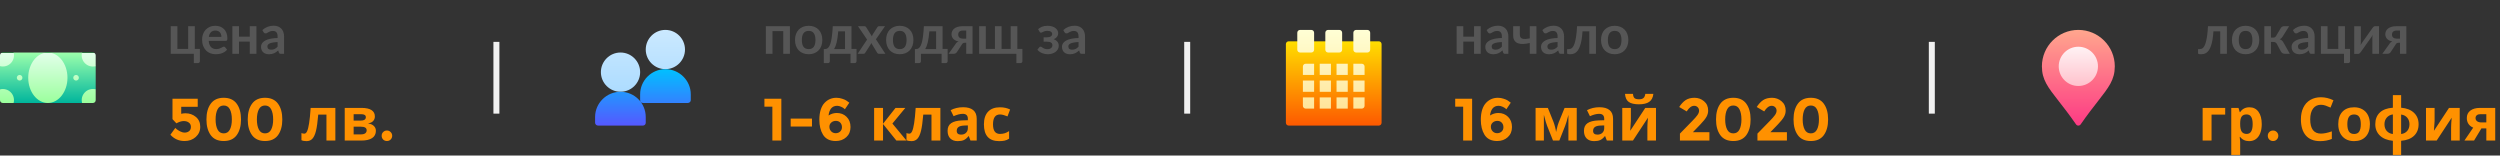 <svg width="836" height="52" viewBox="0 0 836 52" fill="none" xmlns="http://www.w3.org/2000/svg">
<rect x="0" y="0" width="836" height="52" fill="#333333" stroke="none"/>
<path d="M66.845 16.353V20.43C66.845 20.634 66.785 20.796 66.665 20.916C66.545 21.036 66.392 21.096 66.206 21.096H64.82V18H57.098V8.766H59.321V16.353H62.921V8.766H65.144V16.353H66.845ZM74.033 12.321C74.033 12.033 73.991 11.763 73.907 11.511C73.829 11.253 73.709 11.028 73.547 10.836C73.385 10.644 73.178 10.494 72.926 10.386C72.68 10.272 72.392 10.215 72.062 10.215C71.42 10.215 70.913 10.398 70.541 10.764C70.175 11.13 69.941 11.649 69.839 12.321H74.033ZM69.794 13.662C69.83 14.136 69.914 14.547 70.046 14.895C70.178 15.237 70.352 15.522 70.568 15.75C70.784 15.972 71.039 16.14 71.333 16.254C71.633 16.362 71.963 16.416 72.323 16.416C72.683 16.416 72.992 16.374 73.25 16.29C73.514 16.206 73.742 16.113 73.934 16.011C74.132 15.909 74.303 15.816 74.447 15.732C74.597 15.648 74.741 15.606 74.879 15.606C75.065 15.606 75.203 15.675 75.293 15.813L75.932 16.623C75.686 16.911 75.41 17.154 75.104 17.352C74.798 17.544 74.477 17.7 74.141 17.82C73.811 17.934 73.472 18.015 73.124 18.063C72.782 18.111 72.449 18.135 72.125 18.135C71.483 18.135 70.886 18.03 70.334 17.82C69.782 17.604 69.302 17.289 68.894 16.875C68.486 16.455 68.165 15.939 67.931 15.327C67.697 14.709 67.58 13.995 67.58 13.185C67.58 12.555 67.682 11.964 67.886 11.412C68.09 10.854 68.381 10.371 68.759 9.963C69.143 9.549 69.608 9.222 70.154 8.982C70.706 8.742 71.327 8.622 72.017 8.622C72.599 8.622 73.136 8.715 73.628 8.901C74.12 9.087 74.543 9.36 74.897 9.72C75.251 10.074 75.527 10.512 75.725 11.034C75.929 11.55 76.031 12.141 76.031 12.807C76.031 13.143 75.995 13.371 75.923 13.491C75.851 13.605 75.713 13.662 75.509 13.662H69.794ZM85.746 8.766V18H83.523V13.914H79.923V18H77.7V8.766H79.923V12.267H83.523V8.766H85.746ZM92.826 14.058C92.184 14.088 91.644 14.145 91.206 14.229C90.768 14.307 90.417 14.409 90.153 14.535C89.889 14.661 89.7 14.808 89.586 14.976C89.472 15.144 89.415 15.327 89.415 15.525C89.415 15.915 89.529 16.194 89.757 16.362C89.991 16.53 90.294 16.614 90.666 16.614C91.122 16.614 91.515 16.533 91.845 16.371C92.181 16.203 92.508 15.951 92.826 15.615V14.058ZM87.732 10.053C88.794 9.081 90.072 8.595 91.566 8.595C92.106 8.595 92.589 8.685 93.015 8.865C93.441 9.039 93.801 9.285 94.095 9.603C94.389 9.915 94.611 10.29 94.761 10.728C94.917 11.166 94.995 11.646 94.995 12.168V18H93.987C93.777 18 93.615 17.97 93.501 17.91C93.387 17.844 93.297 17.715 93.231 17.523L93.033 16.857C92.799 17.067 92.571 17.253 92.349 17.415C92.127 17.571 91.896 17.703 91.656 17.811C91.416 17.919 91.158 18 90.882 18.054C90.612 18.114 90.312 18.144 89.982 18.144C89.592 18.144 89.232 18.093 88.902 17.991C88.572 17.883 88.287 17.724 88.047 17.514C87.807 17.304 87.621 17.043 87.489 16.731C87.357 16.419 87.291 16.056 87.291 15.642C87.291 15.408 87.33 15.177 87.408 14.949C87.486 14.715 87.612 14.493 87.786 14.283C87.966 14.073 88.197 13.875 88.479 13.689C88.761 13.503 89.106 13.341 89.514 13.203C89.928 13.065 90.408 12.954 90.954 12.87C91.5 12.78 92.124 12.726 92.826 12.708V12.168C92.826 11.55 92.694 11.094 92.43 10.8C92.166 10.5 91.785 10.35 91.287 10.35C90.927 10.35 90.627 10.392 90.387 10.476C90.153 10.56 89.946 10.656 89.766 10.764C89.586 10.866 89.421 10.959 89.271 11.043C89.127 11.127 88.965 11.169 88.785 11.169C88.629 11.169 88.497 11.13 88.389 11.052C88.281 10.968 88.194 10.872 88.128 10.764L87.732 10.053Z" fill="#565656"/>
<path d="M66.12 33.02V35.72H60.6V38.06C61.013 37.94 61.487 37.88 62.02 37.88C63.367 37.88 64.527 38.287 65.5 39.1C66.473 39.913 66.96 41.013 66.96 42.4C66.96 43.773 66.453 44.913 65.44 45.82C64.44 46.713 63.2 47.16 61.72 47.16C59.827 47.16 58.247 46.46 56.98 45.06L58.62 42.78C58.74 42.9 58.9 43.047 59.1 43.22C59.3 43.393 59.667 43.627 60.2 43.92C60.733 44.2 61.267 44.34 61.8 44.34C62.333 44.34 62.807 44.18 63.22 43.86C63.633 43.54 63.84 43.067 63.84 42.44C63.84 41.813 63.613 41.333 63.16 41C62.72 40.653 62.147 40.48 61.44 40.48C60.733 40.48 59.913 40.733 58.98 41.24L57.68 39.84V33.02H66.12ZM72.754 36.56C72.314 37.413 72.094 38.54 72.094 39.94C72.094 41.34 72.314 42.467 72.754 43.32C73.194 44.173 73.881 44.6 74.814 44.6C75.747 44.6 76.434 44.173 76.874 43.32C77.314 42.467 77.534 41.34 77.534 39.94C77.534 38.54 77.314 37.413 76.874 36.56C76.434 35.707 75.747 35.28 74.814 35.28C73.881 35.28 73.194 35.707 72.754 36.56ZM74.814 47.16C72.881 47.16 71.434 46.507 70.474 45.2C69.514 43.88 69.034 42.127 69.034 39.94C69.034 37.74 69.514 35.987 70.474 34.68C71.434 33.36 72.881 32.7 74.814 32.7C76.747 32.7 78.194 33.36 79.154 34.68C80.114 35.987 80.594 37.74 80.594 39.94C80.594 42.127 80.114 43.88 79.154 45.2C78.194 46.507 76.747 47.16 74.814 47.16ZM86.563 36.56C86.123 37.413 85.903 38.54 85.903 39.94C85.903 41.34 86.123 42.467 86.563 43.32C87.003 44.173 87.689 44.6 88.623 44.6C89.556 44.6 90.243 44.173 90.683 43.32C91.123 42.467 91.343 41.34 91.343 39.94C91.343 38.54 91.123 37.413 90.683 36.56C90.243 35.707 89.556 35.28 88.623 35.28C87.689 35.28 87.003 35.707 86.563 36.56ZM88.623 47.16C86.689 47.16 85.243 46.507 84.283 45.2C83.323 43.88 82.843 42.127 82.843 39.94C82.843 37.74 83.323 35.987 84.283 34.68C85.243 33.36 86.689 32.7 88.623 32.7C90.556 32.7 92.003 33.36 92.963 34.68C93.923 35.987 94.403 37.74 94.403 39.94C94.403 42.127 93.923 43.88 92.963 45.2C92.003 46.507 90.556 47.16 88.623 47.16ZM112.143 47H109.164V38.318H106.42C106.212 40.76 105.958 42.583 105.658 43.787C105.359 44.985 104.958 45.854 104.457 46.395C103.962 46.928 103.311 47.195 102.504 47.195C101.814 47.195 101.247 47.091 100.805 46.883V44.5C101.124 44.63 101.443 44.695 101.762 44.695C102.133 44.695 102.442 44.428 102.689 43.895C102.943 43.361 103.168 42.472 103.363 41.228C103.565 39.978 103.738 38.263 103.881 36.082H112.143V47ZM125.355 38.943C125.355 39.529 125.17 40.031 124.799 40.447C124.434 40.857 123.894 41.121 123.178 41.238V41.316C123.952 41.408 124.564 41.675 125.014 42.117C125.469 42.553 125.697 43.094 125.697 43.738C125.697 44.8 125.281 45.61 124.447 46.17C123.614 46.723 122.423 47 120.873 47H115.277V36.082H120.873C122.37 36.082 123.49 36.326 124.232 36.815C124.981 37.296 125.355 38.006 125.355 38.943ZM122.611 43.582C122.611 43.152 122.445 42.843 122.113 42.654C121.781 42.459 121.283 42.361 120.619 42.361H118.256V44.94H120.678C121.309 44.94 121.788 44.822 122.113 44.588C122.445 44.347 122.611 44.012 122.611 43.582ZM122.338 39.178C122.338 38.514 121.811 38.182 120.756 38.182H118.256V40.34H120.414C121.046 40.34 121.524 40.249 121.85 40.066C122.175 39.884 122.338 39.588 122.338 39.178ZM128.128 46.66C127.794 46.313 127.628 45.893 127.628 45.4C127.628 44.907 127.794 44.493 128.128 44.16C128.474 43.813 128.894 43.64 129.388 43.64C129.881 43.64 130.294 43.813 130.628 44.16C130.974 44.493 131.148 44.907 131.148 45.4C131.148 45.893 130.974 46.313 130.628 46.66C130.294 46.993 129.881 47.16 129.388 47.16C128.894 47.16 128.474 46.993 128.128 46.66Z" fill="#FF9100"/>
<path d="M4.556 34.438H27.444L32 29.863V22.137L27.425 17.562H4.556L0 22.119V29.881L4.556 34.438Z" fill="url(#paint0_linear)"/>
<path d="M0.938 17.562C0.412 17.562 0 17.975 0 18.5V22.119C2.794 22.812 5.25 20.356 4.556 17.562H0.938ZM0 29.881V33.5C0 34.025 0.412 34.438 0.938 34.438H4.556C5.25 31.644 2.794 29.188 0 29.881ZM27.444 34.438H31.062C31.588 34.438 32 34.025 32 33.5V29.863C29.206 29.188 26.75 31.644 27.444 34.438ZM31.062 17.562H27.425C26.75 20.356 29.206 22.812 32 22.137V18.5C32 17.975 31.588 17.562 31.062 17.562ZM6.562 25.062C6.045 25.062 5.625 25.482 5.625 26C5.625 26.518 6.045 26.938 6.562 26.938C7.08 26.938 7.5 26.518 7.5 26C7.5 25.482 7.08 25.062 6.562 25.062ZM25.438 25.062C24.92 25.062 24.5 25.482 24.5 26C24.5 26.518 24.92 26.938 25.438 26.938C25.955 26.938 26.375 26.518 26.375 26C26.375 25.482 25.955 25.062 25.438 25.062ZM16 17.562C12.382 17.562 9.438 21.347 9.438 26C9.438 30.653 12.382 34.438 16 34.438C19.618 34.438 22.562 30.653 22.562 26C22.562 21.347 19.618 17.562 16 17.562Z" fill="url(#paint1_linear)"/>
<rect x="165" y="14" width="2" height="24" fill="#F1F1F1"/>
<rect x="396" y="14" width="2" height="24" fill="#F1F1F1"/>
<rect x="645" y="14" width="2" height="24" fill="#F1F1F1"/>
<path d="M264.144 18H261.921V10.413H258.321V18H256.098V8.766H264.144V18ZM270.432 8.622C271.116 8.622 271.737 8.733 272.295 8.955C272.859 9.177 273.339 9.492 273.735 9.9C274.137 10.308 274.446 10.806 274.662 11.394C274.878 11.982 274.986 12.639 274.986 13.365C274.986 14.097 274.878 14.757 274.662 15.345C274.446 15.933 274.137 16.434 273.735 16.848C273.339 17.262 272.859 17.58 272.295 17.802C271.737 18.024 271.116 18.135 270.432 18.135C269.742 18.135 269.115 18.024 268.551 17.802C267.987 17.58 267.504 17.262 267.102 16.848C266.706 16.434 266.397 15.933 266.175 15.345C265.959 14.757 265.851 14.097 265.851 13.365C265.851 12.639 265.959 11.982 266.175 11.394C266.397 10.806 266.706 10.308 267.102 9.9C267.504 9.492 267.987 9.177 268.551 8.955C269.115 8.733 269.742 8.622 270.432 8.622ZM270.432 16.425C271.2 16.425 271.767 16.167 272.133 15.651C272.505 15.135 272.691 14.379 272.691 13.383C272.691 12.387 272.505 11.628 272.133 11.106C271.767 10.584 271.2 10.323 270.432 10.323C269.652 10.323 269.073 10.587 268.695 11.115C268.323 11.637 268.137 12.393 268.137 13.383C268.137 14.373 268.323 15.129 268.695 15.651C269.073 16.167 269.652 16.425 270.432 16.425ZM282.574 16.416V10.467H280.306C280.246 11.241 280.171 11.94 280.081 12.564C279.991 13.182 279.886 13.734 279.766 14.22C279.646 14.706 279.514 15.129 279.37 15.489C279.232 15.849 279.082 16.158 278.92 16.416H282.574ZM286.426 16.353V20.43C286.426 20.634 286.366 20.796 286.246 20.916C286.132 21.036 285.982 21.096 285.796 21.096H284.41V18H277.498V20.466C277.498 20.622 277.447 20.766 277.345 20.898C277.249 21.03 277.096 21.096 276.886 21.096H275.482V16.416H275.743C275.953 16.416 276.157 16.389 276.355 16.335C276.553 16.275 276.742 16.155 276.922 15.975C277.108 15.795 277.282 15.537 277.444 15.201C277.612 14.859 277.762 14.406 277.894 13.842C278.026 13.272 278.14 12.573 278.236 11.745C278.338 10.917 278.419 9.924 278.479 8.766H284.734V16.353H286.426ZM296.071 18H293.929C293.767 18 293.635 17.958 293.533 17.874C293.437 17.79 293.356 17.694 293.29 17.586L291.337 14.373C291.307 14.475 291.271 14.571 291.229 14.661C291.193 14.751 291.151 14.835 291.103 14.913L289.375 17.586C289.309 17.688 289.228 17.784 289.132 17.874C289.036 17.958 288.916 18 288.772 18H286.783L289.951 13.239L286.909 8.766H289.051C289.213 8.766 289.333 8.79 289.411 8.838C289.489 8.88 289.558 8.952 289.618 9.054L291.553 12.132C291.619 11.928 291.712 11.727 291.832 11.529L293.389 9.099C293.521 8.877 293.692 8.766 293.902 8.766H295.945L292.912 13.14L296.071 18ZM300.895 8.622C301.579 8.622 302.2 8.733 302.758 8.955C303.322 9.177 303.802 9.492 304.198 9.9C304.6 10.308 304.909 10.806 305.125 11.394C305.341 11.982 305.449 12.639 305.449 13.365C305.449 14.097 305.341 14.757 305.125 15.345C304.909 15.933 304.6 16.434 304.198 16.848C303.802 17.262 303.322 17.58 302.758 17.802C302.2 18.024 301.579 18.135 300.895 18.135C300.205 18.135 299.578 18.024 299.014 17.802C298.45 17.58 297.967 17.262 297.565 16.848C297.169 16.434 296.86 15.933 296.638 15.345C296.422 14.757 296.314 14.097 296.314 13.365C296.314 12.639 296.422 11.982 296.638 11.394C296.86 10.806 297.169 10.308 297.565 9.9C297.967 9.492 298.45 9.177 299.014 8.955C299.578 8.733 300.205 8.622 300.895 8.622ZM300.895 16.425C301.663 16.425 302.23 16.167 302.596 15.651C302.968 15.135 303.154 14.379 303.154 13.383C303.154 12.387 302.968 11.628 302.596 11.106C302.23 10.584 301.663 10.323 300.895 10.323C300.115 10.323 299.536 10.587 299.158 11.115C298.786 11.637 298.6 12.393 298.6 13.383C298.6 14.373 298.786 15.129 299.158 15.651C299.536 16.167 300.115 16.425 300.895 16.425ZM313.037 16.416V10.467H310.769C310.709 11.241 310.634 11.94 310.544 12.564C310.454 13.182 310.349 13.734 310.229 14.22C310.109 14.706 309.977 15.129 309.833 15.489C309.695 15.849 309.545 16.158 309.383 16.416H313.037ZM316.889 16.353V20.43C316.889 20.634 316.829 20.796 316.709 20.916C316.595 21.036 316.445 21.096 316.259 21.096H314.873V18H307.961V20.466C307.961 20.622 307.91 20.766 307.808 20.898C307.712 21.03 307.559 21.096 307.349 21.096H305.945V16.416H306.206C306.416 16.416 306.62 16.389 306.818 16.335C307.016 16.275 307.205 16.155 307.385 15.975C307.571 15.795 307.745 15.537 307.907 15.201C308.075 14.859 308.225 14.406 308.357 13.842C308.489 13.272 308.603 12.573 308.699 11.745C308.801 10.917 308.882 9.924 308.942 8.766H315.197V16.353H316.889ZM323.104 12.924V10.215H321.898C321.616 10.215 321.382 10.257 321.196 10.341C321.01 10.419 320.857 10.524 320.737 10.656C320.623 10.782 320.542 10.926 320.494 11.088C320.446 11.25 320.422 11.409 320.422 11.565C320.422 11.991 320.563 12.324 320.845 12.564C321.133 12.804 321.517 12.924 321.997 12.924H323.104ZM325.219 8.766V18H323.104V14.292H322.717C322.537 14.292 322.387 14.31 322.267 14.346C322.153 14.376 322.054 14.421 321.97 14.481C321.892 14.535 321.823 14.604 321.763 14.688C321.709 14.772 321.652 14.865 321.592 14.967L320.116 17.235C320.044 17.361 319.966 17.472 319.882 17.568C319.804 17.664 319.711 17.745 319.603 17.811C319.501 17.871 319.378 17.919 319.234 17.955C319.096 17.985 318.928 18 318.73 18H317.191L319.522 14.742C319.648 14.514 319.795 14.331 319.963 14.193C320.131 14.055 320.329 13.944 320.557 13.86C320.125 13.782 319.756 13.662 319.45 13.5C319.15 13.332 318.907 13.14 318.721 12.924C318.535 12.702 318.4 12.465 318.316 12.213C318.232 11.961 318.19 11.712 318.19 11.466C318.19 11.124 318.256 10.791 318.388 10.467C318.526 10.143 318.742 9.855 319.036 9.603C319.33 9.351 319.708 9.15 320.17 9C320.632 8.844 321.187 8.766 321.835 8.766H325.219ZM341.893 16.353V20.43C341.893 20.634 341.833 20.796 341.713 20.916C341.599 21.036 341.449 21.096 341.263 21.096H339.877V18H327.43V8.766H329.653V16.353H332.704V8.766H334.927V16.353H337.978V8.766H340.201V16.353H341.893ZM347.14 9.765C347.488 9.429 347.92 9.156 348.436 8.946C348.952 8.73 349.57 8.622 350.29 8.622C350.86 8.622 351.367 8.691 351.811 8.829C352.255 8.961 352.627 9.144 352.927 9.378C353.233 9.606 353.464 9.87 353.62 10.17C353.782 10.464 353.863 10.773 353.863 11.097C353.863 11.271 353.836 11.454 353.782 11.646C353.734 11.832 353.65 12.015 353.53 12.195C353.416 12.375 353.263 12.543 353.071 12.699C352.879 12.849 352.642 12.978 352.36 13.086C352.864 13.278 353.269 13.56 353.575 13.932C353.887 14.304 354.043 14.763 354.043 15.309C354.043 15.759 353.938 16.158 353.728 16.506C353.524 16.854 353.251 17.151 352.909 17.397C352.567 17.637 352.174 17.82 351.73 17.946C351.292 18.072 350.839 18.135 350.371 18.135C350.107 18.135 349.822 18.111 349.516 18.063C349.216 18.015 348.913 17.934 348.607 17.82C348.301 17.7 348.001 17.544 347.707 17.352C347.413 17.154 347.146 16.911 346.906 16.623L347.545 15.813C347.635 15.675 347.77 15.606 347.95 15.606C348.088 15.606 348.22 15.651 348.346 15.741C348.472 15.825 348.616 15.921 348.778 16.029C348.946 16.131 349.144 16.227 349.372 16.317C349.6 16.401 349.885 16.443 350.227 16.443C350.785 16.443 351.208 16.317 351.496 16.065C351.784 15.813 351.928 15.498 351.928 15.12C351.928 14.748 351.778 14.457 351.478 14.247C351.184 14.037 350.704 13.932 350.038 13.932H348.994V12.483H350.038C350.62 12.483 351.067 12.381 351.379 12.177C351.691 11.973 351.847 11.703 351.847 11.367C351.847 11.061 351.709 10.809 351.433 10.611C351.163 10.413 350.761 10.314 350.227 10.314C349.909 10.314 349.639 10.347 349.417 10.413C349.195 10.479 349.003 10.551 348.841 10.629C348.685 10.701 348.553 10.77 348.445 10.836C348.337 10.902 348.235 10.935 348.139 10.935C348.037 10.935 347.95 10.917 347.878 10.881C347.806 10.839 347.728 10.752 347.644 10.62L347.14 9.765ZM360.662 14.058C360.02 14.088 359.48 14.145 359.042 14.229C358.604 14.307 358.253 14.409 357.989 14.535C357.725 14.661 357.536 14.808 357.422 14.976C357.308 15.144 357.251 15.327 357.251 15.525C357.251 15.915 357.365 16.194 357.593 16.362C357.827 16.53 358.13 16.614 358.502 16.614C358.958 16.614 359.351 16.533 359.681 16.371C360.017 16.203 360.344 15.951 360.662 15.615V14.058ZM355.568 10.053C356.63 9.081 357.908 8.595 359.402 8.595C359.942 8.595 360.425 8.685 360.851 8.865C361.277 9.039 361.637 9.285 361.931 9.603C362.225 9.915 362.447 10.29 362.597 10.728C362.753 11.166 362.831 11.646 362.831 12.168V18H361.823C361.613 18 361.451 17.97 361.337 17.91C361.223 17.844 361.133 17.715 361.067 17.523L360.869 16.857C360.635 17.067 360.407 17.253 360.185 17.415C359.963 17.571 359.732 17.703 359.492 17.811C359.252 17.919 358.994 18 358.718 18.054C358.448 18.114 358.148 18.144 357.818 18.144C357.428 18.144 357.068 18.093 356.738 17.991C356.408 17.883 356.123 17.724 355.883 17.514C355.643 17.304 355.457 17.043 355.325 16.731C355.193 16.419 355.127 16.056 355.127 15.642C355.127 15.408 355.166 15.177 355.244 14.949C355.322 14.715 355.448 14.493 355.622 14.283C355.802 14.073 356.033 13.875 356.315 13.689C356.597 13.503 356.942 13.341 357.35 13.203C357.764 13.065 358.244 12.954 358.79 12.87C359.336 12.78 359.96 12.726 360.662 12.708V12.168C360.662 11.55 360.53 11.094 360.266 10.8C360.002 10.5 359.621 10.35 359.123 10.35C358.763 10.35 358.463 10.392 358.223 10.476C357.989 10.56 357.782 10.656 357.602 10.764C357.422 10.866 357.257 10.959 357.107 11.043C356.963 11.127 356.801 11.169 356.621 11.169C356.465 11.169 356.333 11.13 356.225 11.052C356.117 10.968 356.03 10.872 355.964 10.764L355.568 10.053Z" fill="#565656"/>
<path d="M255.62 33.02H261.28V47H258.28V35.68H255.62V33.02ZM264.406 42.32V39.66H271.526V42.32H264.406ZM279.951 35.38C279.084 35.38 278.411 35.673 277.931 36.26C277.464 36.833 277.178 37.62 277.071 38.62C277.938 38.06 278.858 37.78 279.831 37.78C281.138 37.78 282.224 38.207 283.091 39.06C283.971 39.913 284.411 41.053 284.411 42.48C284.411 43.893 283.938 45.027 282.991 45.88C282.058 46.733 280.878 47.16 279.451 47.16C278.464 47.16 277.604 46.973 276.871 46.6C276.151 46.213 275.591 45.68 275.191 45C274.391 43.68 273.991 42.027 273.991 40.04C273.991 38.76 274.144 37.64 274.451 36.68C274.771 35.707 275.204 34.94 275.751 34.38C276.818 33.26 278.138 32.7 279.711 32.7C280.364 32.7 280.984 32.8 281.571 33C282.171 33.187 282.631 33.38 282.951 33.58C283.271 33.78 283.624 34.033 284.011 34.34L282.531 36.54C282.451 36.46 282.331 36.353 282.171 36.22C282.024 36.087 281.724 35.913 281.271 35.7C280.818 35.487 280.378 35.38 279.951 35.38ZM279.531 40.42C278.918 40.42 278.398 40.607 277.971 40.98C277.558 41.34 277.351 41.813 277.351 42.4C277.351 42.987 277.551 43.493 277.951 43.92C278.351 44.333 278.851 44.54 279.451 44.54C280.051 44.54 280.551 44.353 280.951 43.98C281.351 43.607 281.551 43.127 281.551 42.54C281.551 41.94 281.371 41.44 281.011 41.04C280.651 40.627 280.158 40.42 279.531 40.42ZM299.463 36.082H302.744L298.418 41.316L303.125 47H299.746L295.283 41.463V47H292.305V36.082H295.283V41.385L299.463 36.082ZM314.463 47H311.484V38.318H308.74C308.532 40.76 308.278 42.583 307.979 43.787C307.679 44.985 307.279 45.854 306.777 46.395C306.283 46.928 305.632 47.195 304.824 47.195C304.134 47.195 303.568 47.091 303.125 46.883V44.5C303.444 44.63 303.763 44.695 304.082 44.695C304.453 44.695 304.762 44.428 305.01 43.895C305.264 43.361 305.488 42.472 305.684 41.228C305.885 39.978 306.058 38.263 306.201 36.082H314.463V47ZM324.531 47L323.955 45.516H323.877C323.376 46.147 322.858 46.587 322.324 46.834C321.797 47.075 321.107 47.195 320.254 47.195C319.206 47.195 318.379 46.896 317.773 46.297C317.174 45.698 316.875 44.845 316.875 43.738C316.875 42.579 317.279 41.727 318.086 41.18C318.9 40.626 320.124 40.32 321.758 40.262L323.652 40.203V39.725C323.652 38.618 323.086 38.065 321.953 38.065C321.081 38.065 320.055 38.328 318.877 38.855L317.891 36.844C319.147 36.186 320.54 35.857 322.07 35.857C323.535 35.857 324.658 36.176 325.439 36.815C326.221 37.453 326.611 38.422 326.611 39.725V47H324.531ZM323.652 41.941L322.5 41.98C321.634 42.007 320.99 42.163 320.566 42.449C320.143 42.736 319.932 43.172 319.932 43.758C319.932 44.598 320.413 45.018 321.377 45.018C322.067 45.018 322.617 44.819 323.027 44.422C323.444 44.025 323.652 43.497 323.652 42.84V41.941ZM334.121 47.195C330.723 47.195 329.023 45.33 329.023 41.6C329.023 39.744 329.486 38.328 330.41 37.352C331.335 36.368 332.66 35.877 334.385 35.877C335.648 35.877 336.781 36.124 337.783 36.619L336.904 38.924C336.436 38.735 335.999 38.582 335.596 38.465C335.192 38.341 334.788 38.279 334.385 38.279C332.835 38.279 332.061 39.38 332.061 41.58C332.061 43.715 332.835 44.783 334.385 44.783C334.958 44.783 335.488 44.708 335.977 44.559C336.465 44.402 336.953 44.161 337.441 43.836V46.385C336.96 46.691 336.471 46.902 335.977 47.02C335.488 47.137 334.87 47.195 334.121 47.195Z" fill="#FF9100"/>
<path d="M207.5 17.562C203.882 17.562 200.938 20.507 200.938 24.125C200.938 27.743 203.882 30.688 207.5 30.688C211.118 30.688 214.062 27.743 214.062 24.125C214.062 20.507 211.118 17.562 207.5 17.562ZM222.5 10C218.882 10 215.938 12.944 215.938 16.562C215.938 20.181 218.882 23.125 222.5 23.125C226.118 23.125 229.062 20.181 229.062 16.562C229.062 12.944 226.118 10 222.5 10Z" fill="url(#paint2_linear)"/>
<path d="M207.5 30.688C202.847 30.688 199 34.472 199 39.125V41.062C199 41.581 199.482 42 200 42H215C215.518 42 215.938 41.581 215.938 41.062V39.125C215.938 34.472 212.153 30.688 207.5 30.688ZM222.5 23.125C217.847 23.125 214.062 26.91 214.062 31.562V33.5C214.062 34.018 214.482 34.438 215 34.438H230C230.518 34.438 231 34.018 231 33.5V31.562C231 26.91 227.153 23.125 222.5 23.125Z" fill="url(#paint3_linear)"/>
<path d="M495.144 8.766V18H492.921V13.914H489.321V18H487.098V8.766H489.321V12.267H492.921V8.766H495.144ZM502.224 14.058C501.582 14.088 501.042 14.145 500.604 14.229C500.166 14.307 499.815 14.409 499.551 14.535C499.287 14.661 499.098 14.808 498.984 14.976C498.87 15.144 498.813 15.327 498.813 15.525C498.813 15.915 498.927 16.194 499.155 16.362C499.389 16.53 499.692 16.614 500.064 16.614C500.52 16.614 500.913 16.533 501.243 16.371C501.579 16.203 501.906 15.951 502.224 15.615V14.058ZM497.13 10.053C498.192 9.081 499.47 8.595 500.964 8.595C501.504 8.595 501.987 8.685 502.413 8.865C502.839 9.039 503.199 9.285 503.493 9.603C503.787 9.915 504.009 10.29 504.159 10.728C504.315 11.166 504.393 11.646 504.393 12.168V18H503.385C503.175 18 503.013 17.97 502.899 17.91C502.785 17.844 502.695 17.715 502.629 17.523L502.431 16.857C502.197 17.067 501.969 17.253 501.747 17.415C501.525 17.571 501.294 17.703 501.054 17.811C500.814 17.919 500.556 18 500.28 18.054C500.01 18.114 499.71 18.144 499.38 18.144C498.99 18.144 498.63 18.093 498.3 17.991C497.97 17.883 497.685 17.724 497.445 17.514C497.205 17.304 497.019 17.043 496.887 16.731C496.755 16.419 496.689 16.056 496.689 15.642C496.689 15.408 496.728 15.177 496.806 14.949C496.884 14.715 497.01 14.493 497.184 14.283C497.364 14.073 497.595 13.875 497.877 13.689C498.159 13.503 498.504 13.341 498.912 13.203C499.326 13.065 499.806 12.954 500.352 12.87C500.898 12.78 501.522 12.726 502.224 12.708V12.168C502.224 11.55 502.092 11.094 501.828 10.8C501.564 10.5 501.183 10.35 500.685 10.35C500.325 10.35 500.025 10.392 499.785 10.476C499.551 10.56 499.344 10.656 499.164 10.764C498.984 10.866 498.819 10.959 498.669 11.043C498.525 11.127 498.363 11.169 498.183 11.169C498.027 11.169 497.895 11.13 497.787 11.052C497.679 10.968 497.592 10.872 497.526 10.764L497.13 10.053ZM513.777 8.766V18H511.554V14.373C510.762 14.565 510.027 14.676 509.349 14.706C508.671 14.73 508.083 14.649 507.585 14.463C507.093 14.271 506.706 13.962 506.424 13.536C506.148 13.11 506.01 12.543 506.01 11.835V8.766H508.233V11.493C508.233 11.871 508.293 12.177 508.413 12.411C508.539 12.639 508.734 12.804 508.998 12.906C509.268 13.008 509.613 13.05 510.033 13.032C510.453 13.014 510.96 12.945 511.554 12.825V8.766H513.777ZM520.857 14.058C520.215 14.088 519.675 14.145 519.237 14.229C518.799 14.307 518.448 14.409 518.184 14.535C517.92 14.661 517.731 14.808 517.617 14.976C517.503 15.144 517.446 15.327 517.446 15.525C517.446 15.915 517.56 16.194 517.788 16.362C518.022 16.53 518.325 16.614 518.697 16.614C519.153 16.614 519.546 16.533 519.876 16.371C520.212 16.203 520.539 15.951 520.857 15.615V14.058ZM515.763 10.053C516.825 9.081 518.103 8.595 519.597 8.595C520.137 8.595 520.62 8.685 521.046 8.865C521.472 9.039 521.832 9.285 522.126 9.603C522.42 9.915 522.642 10.29 522.792 10.728C522.948 11.166 523.026 11.646 523.026 12.168V18H522.018C521.808 18 521.646 17.97 521.532 17.91C521.418 17.844 521.328 17.715 521.262 17.523L521.064 16.857C520.83 17.067 520.602 17.253 520.38 17.415C520.158 17.571 519.927 17.703 519.687 17.811C519.447 17.919 519.189 18 518.913 18.054C518.643 18.114 518.343 18.144 518.013 18.144C517.623 18.144 517.263 18.093 516.933 17.991C516.603 17.883 516.318 17.724 516.078 17.514C515.838 17.304 515.652 17.043 515.52 16.731C515.388 16.419 515.322 16.056 515.322 15.642C515.322 15.408 515.361 15.177 515.439 14.949C515.517 14.715 515.643 14.493 515.817 14.283C515.997 14.073 516.228 13.875 516.51 13.689C516.792 13.503 517.137 13.341 517.545 13.203C517.959 13.065 518.439 12.954 518.985 12.87C519.531 12.78 520.155 12.726 520.857 12.708V12.168C520.857 11.55 520.725 11.094 520.461 10.8C520.197 10.5 519.816 10.35 519.318 10.35C518.958 10.35 518.658 10.392 518.418 10.476C518.184 10.56 517.977 10.656 517.797 10.764C517.617 10.866 517.452 10.959 517.302 11.043C517.158 11.127 516.996 11.169 516.816 11.169C516.66 11.169 516.528 11.13 516.42 11.052C516.312 10.968 516.225 10.872 516.159 10.764L515.763 10.053ZM533.687 18H531.464V10.467H529.196C529.124 11.601 529.013 12.579 528.863 13.401C528.713 14.217 528.533 14.91 528.323 15.48C528.119 16.05 527.888 16.509 527.63 16.857C527.378 17.199 527.108 17.466 526.82 17.658C526.532 17.85 526.235 17.976 525.929 18.036C525.623 18.102 525.314 18.135 525.002 18.135C524.672 18.135 524.429 18.105 524.273 18.045C524.123 17.991 524.048 17.913 524.048 17.811V16.425H524.579C524.777 16.425 524.975 16.395 525.173 16.335C525.371 16.275 525.563 16.152 525.749 15.966C525.935 15.78 526.112 15.516 526.28 15.174C526.448 14.826 526.601 14.37 526.739 13.806C526.883 13.236 527.009 12.54 527.117 11.718C527.225 10.896 527.309 9.912 527.369 8.766H533.687V18ZM539.963 8.622C540.647 8.622 541.268 8.733 541.826 8.955C542.39 9.177 542.87 9.492 543.266 9.9C543.668 10.308 543.977 10.806 544.193 11.394C544.409 11.982 544.517 12.639 544.517 13.365C544.517 14.097 544.409 14.757 544.193 15.345C543.977 15.933 543.668 16.434 543.266 16.848C542.87 17.262 542.39 17.58 541.826 17.802C541.268 18.024 540.647 18.135 539.963 18.135C539.273 18.135 538.646 18.024 538.082 17.802C537.518 17.58 537.035 17.262 536.633 16.848C536.237 16.434 535.928 15.933 535.706 15.345C535.49 14.757 535.382 14.097 535.382 13.365C535.382 12.639 535.49 11.982 535.706 11.394C535.928 10.806 536.237 10.308 536.633 9.9C537.035 9.492 537.518 9.177 538.082 8.955C538.646 8.733 539.273 8.622 539.963 8.622ZM539.963 16.425C540.731 16.425 541.298 16.167 541.664 15.651C542.036 15.135 542.222 14.379 542.222 13.383C542.222 12.387 542.036 11.628 541.664 11.106C541.298 10.584 540.731 10.323 539.963 10.323C539.183 10.323 538.604 10.587 538.226 11.115C537.854 11.637 537.668 12.393 537.668 13.383C537.668 14.373 537.854 15.129 538.226 15.651C538.604 16.167 539.183 16.425 539.963 16.425Z" fill="#565656"/>
<path d="M486.62 33.02H492.28V47H489.28V35.68H486.62V33.02ZM501.146 35.38C500.28 35.38 499.606 35.673 499.126 36.26C498.66 36.833 498.373 37.62 498.266 38.62C499.133 38.06 500.053 37.78 501.026 37.78C502.333 37.78 503.42 38.207 504.286 39.06C505.166 39.913 505.606 41.053 505.606 42.48C505.606 43.893 505.133 45.027 504.186 45.88C503.253 46.733 502.073 47.16 500.646 47.16C499.66 47.16 498.8 46.973 498.066 46.6C497.346 46.213 496.786 45.68 496.386 45C495.586 43.68 495.186 42.027 495.186 40.04C495.186 38.76 495.34 37.64 495.646 36.68C495.966 35.707 496.4 34.94 496.946 34.38C498.013 33.26 499.333 32.7 500.906 32.7C501.56 32.7 502.18 32.8 502.766 33C503.366 33.187 503.826 33.38 504.146 33.58C504.466 33.78 504.82 34.033 505.206 34.34L503.726 36.54C503.646 36.46 503.526 36.353 503.366 36.22C503.22 36.087 502.92 35.913 502.466 35.7C502.013 35.487 501.573 35.38 501.146 35.38ZM500.726 40.42C500.113 40.42 499.593 40.607 499.166 40.98C498.753 41.34 498.546 41.813 498.546 42.4C498.546 42.987 498.746 43.493 499.146 43.92C499.546 44.333 500.046 44.54 500.646 44.54C501.246 44.54 501.746 44.353 502.146 43.98C502.546 43.607 502.746 43.127 502.746 42.54C502.746 41.94 502.566 41.44 502.206 41.04C501.846 40.627 501.353 40.42 500.726 40.42ZM527.26 47H524.477V38.397L524.32 39.002C523.969 40.376 523.653 41.414 523.373 42.117L521.439 47H519.32L517.357 42.078C517.077 41.362 516.778 40.356 516.459 39.06L516.273 38.397V47H513.5V36.082H517.602L519.477 40.74C519.672 41.242 519.851 41.818 520.014 42.469C520.183 43.12 520.297 43.676 520.355 44.139C520.57 43.162 520.736 42.462 520.854 42.039C520.977 41.609 521.111 41.215 521.254 40.857C521.397 40.499 522.045 38.908 523.197 36.082H527.26V47ZM537.328 47L536.752 45.516H536.674C536.173 46.147 535.655 46.587 535.121 46.834C534.594 47.075 533.904 47.195 533.051 47.195C532.003 47.195 531.176 46.896 530.57 46.297C529.971 45.698 529.672 44.845 529.672 43.738C529.672 42.579 530.076 41.727 530.883 41.18C531.697 40.626 532.921 40.32 534.555 40.262L536.449 40.203V39.725C536.449 38.618 535.883 38.065 534.75 38.065C533.878 38.065 532.852 38.328 531.674 38.855L530.688 36.844C531.944 36.186 533.337 35.857 534.867 35.857C536.332 35.857 537.455 36.176 538.236 36.815C539.018 37.453 539.408 38.422 539.408 39.725V47H537.328ZM536.449 41.941L535.297 41.98C534.431 42.007 533.786 42.163 533.363 42.449C532.94 42.736 532.729 43.172 532.729 43.758C532.729 44.598 533.21 45.018 534.174 45.018C534.864 45.018 535.414 44.819 535.824 44.422C536.241 44.025 536.449 43.497 536.449 42.84V41.941ZM545.365 36.082V40.398C545.365 40.854 545.29 41.967 545.141 43.738L550.18 36.082H553.764V47H550.883V42.645C550.883 41.87 550.948 40.776 551.078 39.363L546.059 47H542.484V36.082H545.365ZM552.885 31.385C552.761 32.602 552.302 33.491 551.508 34.051C550.714 34.604 549.568 34.881 548.07 34.881C546.527 34.881 545.385 34.614 544.643 34.08C543.907 33.546 543.493 32.648 543.402 31.385H546.068C546.114 32.055 546.28 32.527 546.566 32.801C546.859 33.068 547.38 33.201 548.129 33.201C548.786 33.201 549.275 33.055 549.594 32.762C549.919 32.462 550.118 32.003 550.189 31.385H552.885ZM565.869 40.48C566.696 39.64 567.283 38.973 567.629 38.48C567.989 37.973 568.169 37.487 568.169 37.02C568.169 36.553 568.016 36.167 567.709 35.86C567.403 35.54 567.009 35.38 566.529 35.38C565.649 35.38 564.816 36.007 564.029 37.26L561.529 35.78C562.183 34.767 562.896 34 563.669 33.48C564.456 32.96 565.449 32.7 566.649 32.7C567.863 32.7 568.923 33.087 569.829 33.86C570.749 34.62 571.209 35.66 571.209 36.98C571.209 37.7 571.023 38.393 570.649 39.06C570.289 39.713 569.616 40.553 568.629 41.58L566.109 44.2H571.629V47H561.769V44.68L565.869 40.48ZM577.559 36.56C577.119 37.413 576.899 38.54 576.899 39.94C576.899 41.34 577.119 42.467 577.559 43.32C577.999 44.173 578.685 44.6 579.619 44.6C580.552 44.6 581.239 44.173 581.679 43.32C582.119 42.467 582.339 41.34 582.339 39.94C582.339 38.54 582.119 37.413 581.679 36.56C581.239 35.707 580.552 35.28 579.619 35.28C578.685 35.28 577.999 35.707 577.559 36.56ZM579.619 47.16C577.685 47.16 576.239 46.507 575.279 45.2C574.319 43.88 573.839 42.127 573.839 39.94C573.839 37.74 574.319 35.987 575.279 34.68C576.239 33.36 577.685 32.7 579.619 32.7C581.552 32.7 582.999 33.36 583.959 34.68C584.919 35.987 585.399 37.74 585.399 39.94C585.399 42.127 584.919 43.88 583.959 45.2C582.999 46.507 581.552 47.16 579.619 47.16ZM591.787 40.48C592.614 39.64 593.201 38.973 593.547 38.48C593.907 37.973 594.087 37.487 594.087 37.02C594.087 36.553 593.934 36.167 593.627 35.86C593.321 35.54 592.927 35.38 592.447 35.38C591.567 35.38 590.734 36.007 589.947 37.26L587.447 35.78C588.101 34.767 588.814 34 589.587 33.48C590.374 32.96 591.367 32.7 592.567 32.7C593.781 32.7 594.841 33.087 595.747 33.86C596.667 34.62 597.127 35.66 597.127 36.98C597.127 37.7 596.941 38.393 596.567 39.06C596.207 39.713 595.534 40.553 594.547 41.58L592.027 44.2H597.547V47H587.687V44.68L591.787 40.48ZM603.477 36.56C603.037 37.413 602.817 38.54 602.817 39.94C602.817 41.34 603.037 42.467 603.477 43.32C603.917 44.173 604.603 44.6 605.537 44.6C606.47 44.6 607.157 44.173 607.597 43.32C608.037 42.467 608.257 41.34 608.257 39.94C608.257 38.54 608.037 37.413 607.597 36.56C607.157 35.707 606.47 35.28 605.537 35.28C604.603 35.28 603.917 35.707 603.477 36.56ZM605.537 47.16C603.603 47.16 602.157 46.507 601.197 45.2C600.237 43.88 599.757 42.127 599.757 39.94C599.757 37.74 600.237 35.987 601.197 34.68C602.157 33.36 603.603 32.7 605.537 32.7C607.47 32.7 608.917 33.36 609.877 34.68C610.837 35.987 611.317 37.74 611.317 39.94C611.317 42.127 610.837 43.88 609.877 45.2C608.917 46.507 607.47 47.16 605.537 47.16Z" fill="#FF9100"/>
<path d="M461.062 13.812H457.25C456.732 13.812 456.312 14.232 456.312 14.75V15.688H454.438V14.75C454.438 14.232 454.018 13.812 453.5 13.812H447.875C447.357 13.812 446.938 14.232 446.938 14.75V15.688H445.062V14.75C445.062 14.232 444.643 13.812 444.125 13.812H438.5C437.982 13.812 437.562 14.232 437.562 14.75V15.688H435.688V14.75C435.688 14.232 435.268 13.812 434.75 13.812H430.938C430.419 13.812 430 14.232 430 14.75V41.062C430 41.581 430.419 42 430.938 42H461.062C461.581 42 462 41.581 462 41.062V14.75C462 14.232 461.581 13.812 461.062 13.812Z" fill="url(#paint4_linear)"/>
<path d="M438.5 10H434.75C434.232 10 433.812 10.419 433.812 10.938V16.625C433.812 17.143 434.232 17.562 434.75 17.562H438.5C439.018 17.562 439.438 17.143 439.438 16.625V10.938C439.438 10.419 439.018 10 438.5 10ZM444.125 17.562H447.875C448.393 17.562 448.812 17.143 448.812 16.625V10.938C448.812 10.419 448.393 10 447.875 10H444.125C443.607 10 443.188 10.419 443.188 10.938V16.625C443.188 17.143 443.607 17.562 444.125 17.562ZM457.25 10H453.5C452.982 10 452.562 10.419 452.562 10.938V16.625C452.562 17.143 452.982 17.562 453.5 17.562H457.25C457.768 17.562 458.188 17.143 458.188 16.625V10.938C458.188 10.419 457.768 10 457.25 10ZM441.312 36.312H445.062V32.562H441.312V36.312ZM441.312 30.688H445.062V26.938H441.312V30.688ZM435.688 35.375C435.688 35.9 436.1 36.312 436.625 36.312H439.438V32.562H435.688V35.375ZM435.688 30.688H439.438V26.938H435.688V30.688ZM435.688 22.25V25.062H439.438V21.312H436.625C436.1 21.312 435.688 21.725 435.688 22.25ZM452.562 36.312H455.375C455.9 36.312 456.312 35.9 456.312 35.375V32.562H452.562V36.312ZM452.562 30.688H456.312V26.938H452.562V30.688ZM455.375 21.312H452.562V25.062H456.312V22.25C456.312 21.725 455.9 21.312 455.375 21.312ZM446.938 30.688H450.688V26.938H446.938V30.688ZM446.938 36.312H450.688V32.562H446.938V36.312ZM441.312 25.062H445.062V21.312H441.312V25.062ZM446.938 25.062H450.688V21.312H446.938V25.062Z" fill="url(#paint5_linear)"/>
<path d="M744.666 18H742.443V10.467H740.175C740.103 11.601 739.992 12.579 739.842 13.401C739.692 14.217 739.512 14.91 739.302 15.48C739.098 16.05 738.867 16.509 738.609 16.857C738.357 17.199 738.087 17.466 737.799 17.658C737.511 17.85 737.214 17.976 736.908 18.036C736.602 18.102 736.293 18.135 735.981 18.135C735.651 18.135 735.408 18.105 735.252 18.045C735.102 17.991 735.027 17.913 735.027 17.811V16.425H735.558C735.756 16.425 735.954 16.395 736.152 16.335C736.35 16.275 736.542 16.152 736.728 15.966C736.914 15.78 737.091 15.516 737.259 15.174C737.427 14.826 737.58 14.37 737.718 13.806C737.862 13.236 737.988 12.54 738.096 11.718C738.204 10.896 738.288 9.912 738.348 8.766H744.666V18ZM750.942 8.622C751.626 8.622 752.247 8.733 752.805 8.955C753.369 9.177 753.849 9.492 754.245 9.9C754.647 10.308 754.956 10.806 755.172 11.394C755.388 11.982 755.496 12.639 755.496 13.365C755.496 14.097 755.388 14.757 755.172 15.345C754.956 15.933 754.647 16.434 754.245 16.848C753.849 17.262 753.369 17.58 752.805 17.802C752.247 18.024 751.626 18.135 750.942 18.135C750.252 18.135 749.625 18.024 749.061 17.802C748.497 17.58 748.014 17.262 747.612 16.848C747.216 16.434 746.907 15.933 746.685 15.345C746.469 14.757 746.361 14.097 746.361 13.365C746.361 12.639 746.469 11.982 746.685 11.394C746.907 10.806 747.216 10.308 747.612 9.9C748.014 9.492 748.497 9.177 749.061 8.955C749.625 8.733 750.252 8.622 750.942 8.622ZM750.942 16.425C751.71 16.425 752.277 16.167 752.643 15.651C753.015 15.135 753.201 14.379 753.201 13.383C753.201 12.387 753.015 11.628 752.643 11.106C752.277 10.584 751.71 10.323 750.942 10.323C750.162 10.323 749.583 10.587 749.205 11.115C748.833 11.637 748.647 12.393 748.647 13.383C748.647 14.373 748.833 15.129 749.205 15.651C749.583 16.167 750.162 16.425 750.942 16.425ZM762.709 9.351C762.817 9.177 762.964 9.036 763.15 8.928C763.336 8.82 763.534 8.766 763.744 8.766H765.49L763.339 12.195C763.189 12.435 763.036 12.63 762.88 12.78C762.724 12.924 762.535 13.038 762.313 13.122C762.613 13.212 762.859 13.347 763.051 13.527C763.243 13.701 763.417 13.923 763.573 14.193L765.733 18H764.194C763.804 18 763.501 17.934 763.285 17.802C763.069 17.67 762.886 17.481 762.736 17.235L761.377 14.679C761.257 14.457 761.101 14.292 760.909 14.184C760.723 14.076 760.504 14.022 760.252 14.022H759.415V18H757.192V8.766H759.415V12.573H760.135C760.387 12.573 760.588 12.528 760.738 12.438C760.894 12.342 761.026 12.198 761.134 12.006L762.709 9.351ZM771.843 14.058C771.201 14.088 770.661 14.145 770.223 14.229C769.785 14.307 769.434 14.409 769.17 14.535C768.906 14.661 768.717 14.808 768.603 14.976C768.489 15.144 768.432 15.327 768.432 15.525C768.432 15.915 768.546 16.194 768.774 16.362C769.008 16.53 769.311 16.614 769.683 16.614C770.139 16.614 770.532 16.533 770.862 16.371C771.198 16.203 771.525 15.951 771.843 15.615V14.058ZM766.749 10.053C767.811 9.081 769.089 8.595 770.583 8.595C771.123 8.595 771.606 8.685 772.032 8.865C772.458 9.039 772.818 9.285 773.112 9.603C773.406 9.915 773.628 10.29 773.778 10.728C773.934 11.166 774.012 11.646 774.012 12.168V18H773.004C772.794 18 772.632 17.97 772.518 17.91C772.404 17.844 772.314 17.715 772.248 17.523L772.05 16.857C771.816 17.067 771.588 17.253 771.366 17.415C771.144 17.571 770.913 17.703 770.673 17.811C770.433 17.919 770.175 18 769.899 18.054C769.629 18.114 769.329 18.144 768.999 18.144C768.609 18.144 768.249 18.093 767.919 17.991C767.589 17.883 767.304 17.724 767.064 17.514C766.824 17.304 766.638 17.043 766.506 16.731C766.374 16.419 766.308 16.056 766.308 15.642C766.308 15.408 766.347 15.177 766.425 14.949C766.503 14.715 766.629 14.493 766.803 14.283C766.983 14.073 767.214 13.875 767.496 13.689C767.778 13.503 768.123 13.341 768.531 13.203C768.945 13.065 769.425 12.954 769.971 12.87C770.517 12.78 771.141 12.726 771.843 12.708V12.168C771.843 11.55 771.711 11.094 771.447 10.8C771.183 10.5 770.802 10.35 770.304 10.35C769.944 10.35 769.644 10.392 769.404 10.476C769.17 10.56 768.963 10.656 768.783 10.764C768.603 10.866 768.438 10.959 768.288 11.043C768.144 11.127 767.982 11.169 767.802 11.169C767.646 11.169 767.514 11.13 767.406 11.052C767.298 10.968 767.211 10.872 767.145 10.764L766.749 10.053ZM785.853 16.353V20.43C785.853 20.634 785.793 20.796 785.673 20.916C785.553 21.036 785.4 21.096 785.214 21.096H783.828V18H776.106V8.766H778.329V16.353H781.929V8.766H784.152V16.353H785.853ZM795.548 8.766V18H793.325V12.609C793.325 12.471 793.331 12.321 793.343 12.159C793.361 11.991 793.382 11.823 793.406 11.655C793.286 11.931 793.154 12.174 793.01 12.384C792.998 12.396 792.938 12.48 792.83 12.636C792.722 12.786 792.581 12.981 792.407 13.221C792.239 13.461 792.047 13.734 791.831 14.04C791.615 14.34 791.396 14.646 791.174 14.958C790.652 15.696 790.061 16.53 789.401 17.46C789.317 17.586 789.206 17.709 789.068 17.829C788.936 17.949 788.783 18.009 788.609 18.009H787.25V8.775H789.473V14.166C789.473 14.304 789.464 14.457 789.446 14.625C789.434 14.787 789.416 14.952 789.392 15.12C789.524 14.826 789.656 14.583 789.788 14.391C789.794 14.379 789.851 14.298 789.959 14.148C790.067 13.998 790.205 13.803 790.373 13.563C790.547 13.323 790.742 13.053 790.958 12.753C791.174 12.447 791.393 12.135 791.615 11.817C792.137 11.079 792.731 10.245 793.397 9.315C793.481 9.183 793.592 9.06 793.73 8.946C793.868 8.826 794.024 8.766 794.198 8.766H795.548ZM802.559 12.924V10.215H801.353C801.071 10.215 800.837 10.257 800.651 10.341C800.465 10.419 800.312 10.524 800.192 10.656C800.078 10.782 799.997 10.926 799.949 11.088C799.901 11.25 799.877 11.409 799.877 11.565C799.877 11.991 800.018 12.324 800.3 12.564C800.588 12.804 800.972 12.924 801.452 12.924H802.559ZM804.674 8.766V18H802.559V14.292H802.172C801.992 14.292 801.842 14.31 801.722 14.346C801.608 14.376 801.509 14.421 801.425 14.481C801.347 14.535 801.278 14.604 801.218 14.688C801.164 14.772 801.107 14.865 801.047 14.967L799.571 17.235C799.499 17.361 799.421 17.472 799.337 17.568C799.259 17.664 799.166 17.745 799.058 17.811C798.956 17.871 798.833 17.919 798.689 17.955C798.551 17.985 798.383 18 798.185 18H796.646L798.977 14.742C799.103 14.514 799.25 14.331 799.418 14.193C799.586 14.055 799.784 13.944 800.012 13.86C799.58 13.782 799.211 13.662 798.905 13.5C798.605 13.332 798.362 13.14 798.176 12.924C797.99 12.702 797.855 12.465 797.771 12.213C797.687 11.961 797.645 11.712 797.645 11.466C797.645 11.124 797.711 10.791 797.843 10.467C797.981 10.143 798.197 9.855 798.491 9.603C798.785 9.351 799.163 9.15 799.625 9C800.087 8.844 800.642 8.766 801.29 8.766H804.674Z" fill="#565656"/>
<path d="M744.102 36.082V38.318H739.541V47H736.562V36.082H744.102ZM752.129 47.195C750.846 47.195 749.84 46.73 749.111 45.799H748.955C749.059 46.71 749.111 47.238 749.111 47.381V51.805H746.133V36.082H748.555L748.975 37.498H749.111C749.808 36.417 750.84 35.877 752.207 35.877C753.496 35.877 754.505 36.375 755.234 37.371C755.964 38.367 756.328 39.751 756.328 41.522C756.328 42.687 756.156 43.699 755.811 44.559C755.472 45.418 754.987 46.072 754.355 46.522C753.724 46.971 752.982 47.195 752.129 47.195ZM751.25 38.26C750.514 38.26 749.977 38.488 749.639 38.943C749.3 39.393 749.124 40.138 749.111 41.18V41.502C749.111 42.674 749.284 43.514 749.629 44.022C749.98 44.529 750.534 44.783 751.289 44.783C752.624 44.783 753.291 43.683 753.291 41.482C753.291 40.408 753.125 39.604 752.793 39.07C752.467 38.53 751.953 38.26 751.25 38.26ZM758.847 46.66C758.513 46.313 758.347 45.893 758.347 45.4C758.347 44.907 758.513 44.493 758.847 44.16C759.193 43.813 759.613 43.64 760.107 43.64C760.6 43.64 761.013 43.813 761.347 44.16C761.693 44.493 761.867 44.907 761.867 45.4C761.867 45.893 761.693 46.313 761.347 46.66C761.013 46.993 760.6 47.16 760.107 47.16C759.613 47.16 759.193 46.993 758.847 46.66ZM776.123 35.037C774.984 35.037 774.102 35.467 773.477 36.326C772.852 37.179 772.539 38.37 772.539 39.9C772.539 43.084 773.734 44.676 776.123 44.676C777.126 44.676 778.34 44.425 779.766 43.924V46.463C778.594 46.951 777.285 47.195 775.84 47.195C773.763 47.195 772.174 46.567 771.074 45.31C769.974 44.047 769.424 42.238 769.424 39.881C769.424 38.397 769.694 37.098 770.234 35.984C770.775 34.865 771.549 34.008 772.559 33.416C773.574 32.817 774.762 32.518 776.123 32.518C777.51 32.518 778.903 32.853 780.303 33.523L779.326 35.984C778.792 35.73 778.255 35.509 777.715 35.32C777.174 35.132 776.644 35.037 776.123 35.037ZM784.951 41.522C784.951 42.602 785.127 43.419 785.479 43.973C785.837 44.526 786.416 44.803 787.217 44.803C788.011 44.803 788.581 44.529 788.926 43.982C789.277 43.429 789.453 42.609 789.453 41.522C789.453 40.441 789.277 39.63 788.926 39.09C788.574 38.55 787.998 38.279 787.197 38.279C786.403 38.279 785.83 38.55 785.479 39.09C785.127 39.624 784.951 40.434 784.951 41.522ZM792.5 41.522C792.5 43.299 792.031 44.689 791.094 45.691C790.156 46.694 788.851 47.195 787.178 47.195C786.13 47.195 785.205 46.967 784.404 46.512C783.604 46.05 782.988 45.389 782.559 44.529C782.129 43.67 781.914 42.667 781.914 41.522C781.914 39.738 782.38 38.351 783.311 37.361C784.242 36.372 785.55 35.877 787.236 35.877C788.285 35.877 789.209 36.105 790.01 36.56C790.811 37.016 791.426 37.671 791.855 38.523C792.285 39.376 792.5 40.376 792.5 41.522ZM802.939 36.023C804.762 36.173 806.191 36.736 807.227 37.713C808.262 38.69 808.779 39.965 808.779 41.541C808.779 43.149 808.268 44.438 807.246 45.408C806.224 46.372 804.788 46.928 802.939 47.078V51.805H800.176V47.078C798.333 46.909 796.891 46.333 795.85 45.35C794.814 44.36 794.297 43.09 794.297 41.541C794.297 39.894 794.798 38.595 795.801 37.645C796.803 36.688 798.262 36.147 800.176 36.023V31.805H802.939V36.023ZM797.363 41.541C797.363 42.459 797.614 43.208 798.115 43.787C798.617 44.36 799.303 44.705 800.176 44.822V38.26C799.336 38.37 798.656 38.725 798.135 39.324C797.62 39.923 797.363 40.662 797.363 41.541ZM805.723 41.541C805.723 40.682 805.479 39.959 804.99 39.373C804.502 38.781 803.818 38.422 802.939 38.299V44.822C803.805 44.705 804.486 44.357 804.98 43.777C805.475 43.198 805.723 42.453 805.723 41.541ZM814.131 36.082V40.398C814.131 40.854 814.056 41.967 813.906 43.738L818.945 36.082H822.529V47H819.648V42.645C819.648 41.87 819.714 40.776 819.844 39.363L814.824 47H811.25V36.082H814.131ZM827.324 47H824.102L827.041 42.684C826.338 42.391 825.804 41.967 825.439 41.414C825.081 40.861 824.902 40.21 824.902 39.461C824.902 38.406 825.296 37.579 826.084 36.98C826.878 36.382 827.959 36.082 829.326 36.082H834.404V47H831.426V42.938H829.785L827.324 47ZM827.822 39.48C827.822 39.936 828.001 40.294 828.359 40.555C828.717 40.809 829.186 40.935 829.766 40.935H831.426V38.182H829.385C828.896 38.182 828.512 38.302 828.232 38.543C827.959 38.777 827.822 39.09 827.822 39.48Z" fill="#FF9100"/>
<g clip-path="url(#clip0)">
<path d="M695 42C694.693 42 694.405 41.849 694.23 41.597C691.965 38.332 690.006 35.829 688.433 33.818C684.809 29.186 682.812 26.636 682.812 22.188C682.812 15.467 688.28 10 695 10C701.72 10 707.188 15.467 707.188 22.188C707.188 26.631 705.178 29.201 701.529 33.868C699.962 35.872 698.012 38.365 695.77 41.597C695.595 41.849 695.307 42 695 42Z" fill="url(#paint6_linear)"/>
<path d="M695 28.75C691.381 28.75 688.438 25.806 688.438 22.188C688.438 18.569 691.381 15.625 695 15.625C698.619 15.625 701.562 18.569 701.562 22.188C701.562 25.806 698.619 28.75 695 28.75Z" fill="url(#paint7_linear)"/>
</g>
<defs>
<linearGradient id="paint0_linear" x1="16" y1="34.438" x2="16" y2="17.562" gradientUnits="userSpaceOnUse">
<stop stop-color="#00B59C"/>
<stop offset="1" stop-color="#9CFFAC"/>
</linearGradient>
<linearGradient id="paint1_linear" x1="16" y1="34.438" x2="16" y2="17.562" gradientUnits="userSpaceOnUse">
<stop stop-color="#9BFF9D"/>
<stop offset="0.997" stop-color="#E2FFEA"/>
<stop offset="1" stop-color="#2CAE50"/>
</linearGradient>
<linearGradient id="paint2_linear" x1="215" y1="30.688" x2="215" y2="10" gradientUnits="userSpaceOnUse">
<stop stop-color="#ADDCFF"/>
<stop offset="1" stop-color="#CBE9FF"/>
</linearGradient>
<linearGradient id="paint3_linear" x1="215" y1="42" x2="215" y2="23.125" gradientUnits="userSpaceOnUse">
<stop stop-color="#5558FF"/>
<stop offset="1" stop-color="#00C0FF"/>
</linearGradient>
<linearGradient id="paint4_linear" x1="446" y1="42" x2="446" y2="13.812" gradientUnits="userSpaceOnUse">
<stop stop-color="#FD5900"/>
<stop offset="1" stop-color="#FFDE00"/>
</linearGradient>
<linearGradient id="paint5_linear" x1="446" y1="36.312" x2="446" y2="10" gradientUnits="userSpaceOnUse">
<stop stop-color="#FFE59A"/>
<stop offset="1" stop-color="#FFFFD5"/>
</linearGradient>
<linearGradient id="paint6_linear" x1="695" y1="42" x2="695" y2="10" gradientUnits="userSpaceOnUse">
<stop stop-color="#FD3A84"/>
<stop offset="1" stop-color="#FFA68D"/>
</linearGradient>
<linearGradient id="paint7_linear" x1="695" y1="28.75" x2="695" y2="15.625" gradientUnits="userSpaceOnUse">
<stop stop-color="#FFC2CC"/>
<stop offset="1" stop-color="#FFF2F4"/>
</linearGradient>
<clipPath id="clip0">
<rect width="32" height="32" fill="white" transform="translate(679 10)"/>
</clipPath>
</defs>
</svg>
